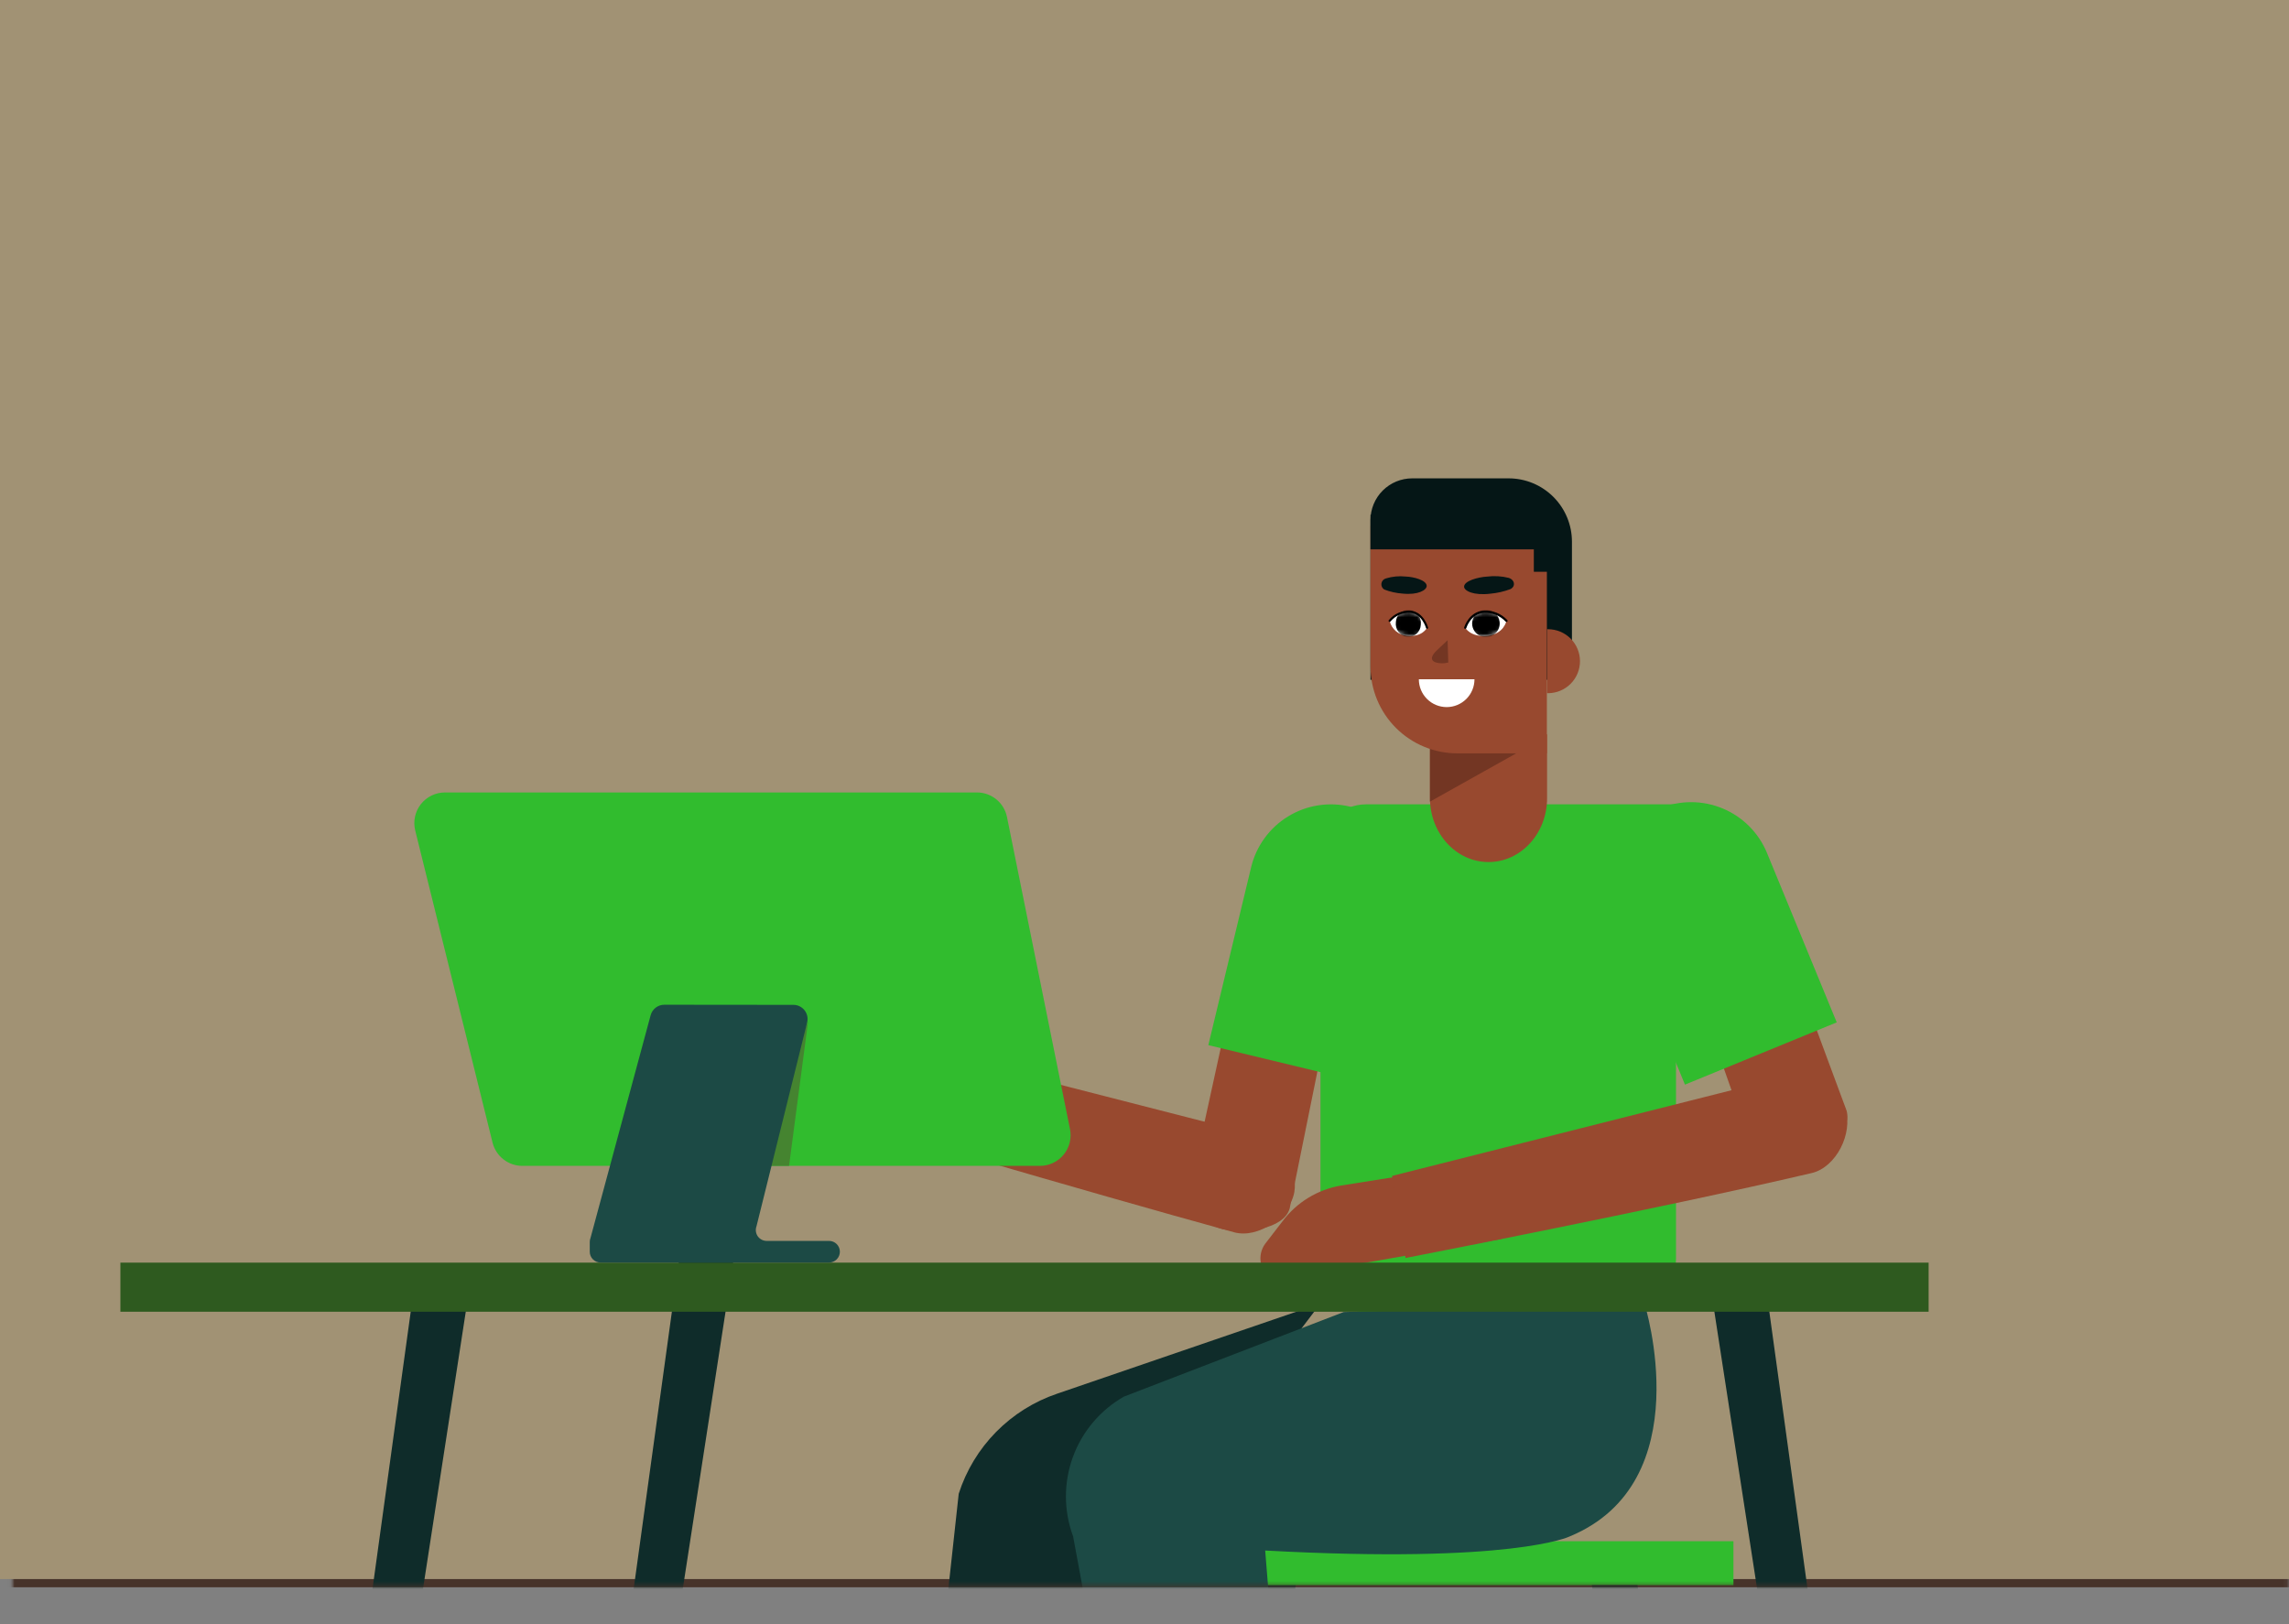 <svg width="558" height="396" viewBox="0 0 558 396" fill="none" xmlns="http://www.w3.org/2000/svg">
<rect x="0" y="0" width="558" height="396" fill="#808080" stroke="none"/>
<g clip-path="url(#clip0_2739_49339)">
<g opacity="0.58">
<path opacity="0.47" d="M558 0H0V385H558V0Z" fill="#F8C556"/>
</g>
<mask id="mask0_2739_49339" style="mask-type:luminance" maskUnits="userSpaceOnUse" x="2" y="77" width="583" height="332">
<path d="M584.35 77.39H2.79V408.04H584.35V77.39Z" fill="white"/>
</mask>
<g mask="url(#mask0_2739_49339)">
<mask id="mask1_2739_49339" style="mask-type:luminance" maskUnits="userSpaceOnUse" x="2" y="-87" width="556" height="491">
<path d="M557.91 -86.01H2.79V403.8H557.91V-86.01Z" fill="white"/>
</mask>
<g mask="url(#mask1_2739_49339)">
<path d="M648.9 387H-89.7C-89.965 387 -90.22 386.895 -90.407 386.707C-90.595 386.52 -90.7 386.265 -90.7 386C-90.7 385.735 -90.595 385.48 -90.407 385.293C-90.22 385.105 -89.965 385 -89.7 385H648.9C649.165 385 649.419 385.105 649.607 385.293C649.794 385.48 649.9 385.735 649.9 386C649.9 386.265 649.794 386.52 649.607 386.707C649.419 386.895 649.165 387 648.9 387Z" fill="#47332A"/>
<mask id="mask2_2739_49339" style="mask-type:luminance" maskUnits="userSpaceOnUse" x="21" y="81" width="484" height="306">
<path d="M504.46 81.27H21V386.61H504.46V81.27Z" fill="white"/>
</mask>
<g mask="url(#mask2_2739_49339)">
<path d="M344.26 116.63H367.76C371.855 116.63 375.782 118.257 378.678 121.152C381.573 124.048 383.2 127.975 383.2 132.07V165.74H334.09V126.8C334.09 124.103 335.161 121.516 337.069 119.609C338.976 117.701 341.563 116.63 344.26 116.63Z" fill="#051616"/>
<mask id="mask3_2739_49339" style="mask-type:luminance" maskUnits="userSpaceOnUse" x="21" y="52" width="468" height="391">
<path d="M488.25 52.47H21V442.09H488.25V52.47Z" fill="white"/>
</mask>
<g mask="url(#mask3_2739_49339)">
<path d="M315.95 385.87L314.46 396.59L290.52 568.89H282.1L303.49 396.59L304.82 385.87H315.95Z" fill="#0F2C2A"/>
<path d="M306.59 276.81L210.59 252.21L203.59 272.45C203.59 272.45 263.47 290.2 300.84 300.45C306.77 302.07 314.38 296.73 315.52 290.69C316.5 285 312.24 277.89 306.59 276.81Z" fill="#98492F"/>
<path d="M314.39 294.65L326.46 235L303 230.77L290.53 287.77C289.959 290.35 290.433 293.051 291.848 295.282C293.263 297.514 295.503 299.095 298.08 299.68C303.28 300.86 312.93 299.77 314.39 294.65Z" fill="#98492F"/>
<path d="M333.42 264.18L294.56 254.82L305 211.42C306.244 206.267 309.484 201.818 314.007 199.053C318.529 196.287 323.965 195.43 329.12 196.67C334.271 197.915 338.717 201.153 341.483 205.673C344.248 210.194 345.107 215.627 343.87 220.78L333.42 264.18Z" fill="#31BC2E"/>
<path d="M450.16 270.83L429 213.73L406.84 222.5L426.22 277.5C427.091 279.995 428.916 282.044 431.294 283.199C433.672 284.353 436.41 284.519 438.91 283.66C444 282 451.61 276 450.16 270.83Z" fill="#98492F"/>
<path d="M332.999 196.11H408.569V306.9C408.571 308.682 408.221 310.448 407.539 312.095C406.858 313.742 405.858 315.238 404.598 316.498C403.337 317.759 401.841 318.758 400.194 319.44C398.547 320.121 396.782 320.471 394.999 320.47H335.469C333.687 320.471 331.922 320.121 330.275 319.44C328.628 318.758 327.131 317.759 325.871 316.498C324.611 315.238 323.611 313.742 322.93 312.095C322.248 310.448 321.898 308.682 321.899 306.9V207.22C321.899 204.275 323.069 201.451 325.15 199.368C327.231 197.284 330.055 196.113 332.999 196.11Z" fill="#31BC2E"/>
<path d="M410.749 264.45L447.749 249.27L430.749 207.97C428.734 203.068 424.855 199.167 419.965 197.124C415.075 195.08 409.574 195.061 404.669 197.07C399.766 199.084 395.863 202.962 393.817 207.852C391.771 212.742 391.751 218.245 393.759 223.15L410.749 264.45Z" fill="#31BC2E"/>
<path d="M377.14 179.05V194.61C377.14 203.21 370.75 210.18 362.86 210.18C354.97 210.18 348.59 203.18 348.59 194.61V179.05H377.14Z" fill="#98492F"/>
<path d="M373.27 181.63L348.59 195.45V181.63H373.27Z" fill="#733623"/>
<path d="M334.09 128.22H377.09V183.68H355.27C349.653 183.68 344.265 181.449 340.293 177.477C336.321 173.505 334.09 168.117 334.09 162.5V128.22Z" fill="#98492F"/>
<path d="M377.14 153.41H377.36C378.384 153.41 379.398 153.612 380.345 154.004C381.291 154.396 382.151 154.97 382.875 155.695C383.599 156.419 384.174 157.279 384.566 158.225C384.958 159.171 385.16 160.186 385.16 161.21C385.16 163.279 384.338 165.263 382.875 166.725C381.412 168.188 379.428 169.01 377.36 169.01H377.14V153.41Z" fill="#98492F"/>
<path d="M357.189 153.05C357.189 153.05 358.379 149.49 361.739 149.15C362.764 149.081 363.792 149.244 364.744 149.629C365.697 150.013 366.55 150.609 367.239 151.37C367.239 151.37 366.629 154.61 362.559 155.02C358.489 155.43 357.189 153.05 357.189 153.05Z" fill="white"/>
<mask id="mask4_2739_49339" style="mask-type:luminance" maskUnits="userSpaceOnUse" x="357" y="149" width="11" height="7">
<path d="M357.189 153.05C357.189 153.05 358.379 149.49 361.739 149.15C362.764 149.081 363.792 149.244 364.744 149.629C365.697 150.013 366.55 150.609 367.239 151.37C367.239 151.37 366.629 154.61 362.559 155.02C358.489 155.43 357.189 153.05 357.189 153.05Z" fill="white"/>
</mask>
<g mask="url(#mask4_2739_49339)">
<path d="M365.57 151.66C365.638 152.321 365.508 152.988 365.197 153.575C364.885 154.163 364.407 154.645 363.822 154.96C363.237 155.276 362.571 155.411 361.909 155.348C361.248 155.285 360.619 155.027 360.104 154.607C359.589 154.187 359.21 153.624 359.015 152.988C358.82 152.353 358.818 151.674 359.009 151.037C359.2 150.4 359.576 149.834 360.089 149.411C360.601 148.988 361.228 148.727 361.89 148.66C362.775 148.571 363.66 148.836 364.35 149.399C365.04 149.961 365.479 150.774 365.57 151.66Z" fill="black"/>
</g>
<path d="M357.189 153.05C357.189 153.05 358.259 149.37 361.739 149.15C362.763 149.095 363.786 149.265 364.736 149.649C365.687 150.032 366.541 150.62 367.239 151.37" stroke="black" stroke-width="0.55" stroke-linecap="round" stroke-linejoin="round"/>
<path d="M347.88 153.05C347.88 153.05 346.8 149.49 343.76 149.15C342.81 149.097 341.861 149.271 340.992 149.657C340.123 150.043 339.358 150.63 338.76 151.37C338.984 152.349 339.518 153.231 340.281 153.884C341.044 154.538 341.997 154.929 343 155C346.71 155.43 347.88 153.05 347.88 153.05Z" fill="white"/>
<mask id="mask5_2739_49339" style="mask-type:luminance" maskUnits="userSpaceOnUse" x="338" y="149" width="10" height="7">
<path d="M347.88 153.05C347.88 153.05 346.8 149.49 343.76 149.15C342.81 149.097 341.861 149.271 340.992 149.657C340.123 150.043 339.358 150.63 338.76 151.37C338.984 152.349 339.518 153.231 340.281 153.884C341.044 154.538 341.997 154.929 343 155C346.71 155.43 347.88 153.05 347.88 153.05Z" fill="white"/>
</mask>
<g mask="url(#mask5_2739_49339)">
<path d="M340.28 151.66C340.167 152.508 340.389 153.366 340.899 154.053C341.408 154.74 342.165 155.202 343.01 155.34C343.427 155.367 343.845 155.31 344.241 155.173C344.636 155.037 345 154.822 345.311 154.543C345.622 154.263 345.874 153.924 346.052 153.546C346.231 153.168 346.332 152.758 346.35 152.34C346.462 151.492 346.24 150.634 345.731 149.947C345.221 149.26 344.464 148.798 343.62 148.66C343.202 148.633 342.784 148.69 342.389 148.827C341.993 148.963 341.63 149.178 341.319 149.457C341.007 149.737 340.755 150.076 340.577 150.454C340.398 150.832 340.297 151.242 340.28 151.66Z" fill="black"/>
</g>
<path d="M347.88 153.05C347.88 153.05 346.88 149.37 343.76 149.15C342.811 149.105 341.865 149.283 340.997 149.668C340.129 150.054 339.363 150.636 338.76 151.37" stroke="black" stroke-width="0.52" stroke-linecap="round" stroke-linejoin="round"/>
<path d="M362.539 140.58C364.314 140.361 366.115 140.473 367.849 140.91C369.169 141.35 369.569 142.85 368.269 143.61C366.679 144.215 365.014 144.598 363.319 144.75C359.209 145.25 356.909 144.05 356.909 143.04C356.899 141.62 360.349 140.7 362.539 140.58Z" fill="#051616"/>
<path d="M342.68 140.57C341.052 140.396 339.406 140.552 337.84 141.03C337.56 141.106 337.309 141.262 337.117 141.478C336.925 141.695 336.8 141.963 336.757 142.249C336.715 142.536 336.757 142.828 336.878 143.091C336.999 143.354 337.194 143.576 337.44 143.73C338.881 144.288 340.398 144.625 341.94 144.73C345.67 145.12 347.78 143.88 347.79 142.87C347.81 141.48 344.68 140.64 342.68 140.57Z" fill="#051616"/>
<path d="M378.01 153.41V139.41H373.91V133.94H334.09V125.51H378.01V139.41" fill="#051616"/>
<path d="M359.44 165.62C359.44 167.418 358.726 169.143 357.454 170.414C356.183 171.686 354.458 172.4 352.66 172.4C350.862 172.4 349.137 171.686 347.866 170.414C346.594 169.143 345.88 167.418 345.88 165.62" fill="white"/>
<path d="M352.889 156.09L349.989 158.83C347.529 161.45 350.579 161.83 352.109 161.7L353.049 161.53" fill="#733623"/>
<path d="M357.61 284.18L326.92 289.05C321.2 290.02 316.075 293.157 312.61 297.81L308.37 303.32C307.897 303.984 307.564 304.738 307.393 305.535C307.221 306.333 307.213 307.156 307.37 307.956C307.528 308.757 307.846 309.516 308.307 310.189C308.768 310.862 309.361 311.434 310.05 311.87L366 302.08L357.61 284.18Z" fill="#98492F"/>
<path d="M422.569 375.77H306.939V386.49H422.569V375.77Z" fill="#31BC2E"/>
<path d="M321.9 317.8L257.71 339.8C252.08 341.707 246.976 344.907 242.807 349.145C238.639 353.383 235.523 358.539 233.71 364.2L223.92 454L265.17 458.89L281.05 371.57L321.9 317.8Z" fill="#0F2C2A"/>
<path d="M400.879 317.8C400.879 317.8 414.639 361.41 382.599 374.63C382.599 374.63 368.779 381.34 308.419 378.04L313.779 444.52L275.329 448.75L261.599 374.6C259.284 368.371 259.261 361.521 261.532 355.276C263.804 349.03 268.223 343.796 273.999 340.51L327.569 319.89L400.879 317.8Z" fill="#1C4A45"/>
<path d="M388.06 386.49L389.55 397.21L413.48 569.5H421.91L400.52 397.21L399.19 386.49H388.06Z" fill="#0F2C2A"/>
<path d="M430.489 313.78L431.229 319.17L465.929 570.89H456.649L416.989 313.78H430.489Z" fill="#0F2C2A"/>
<path d="M101.02 313.28L100.28 318.68L65.51 570.89H74.81L114.55 313.28H101.02Z" fill="#0F2C2A"/>
<path d="M167.54 292.65L166.79 298.05L132.02 550.26H141.32L181.06 292.65H167.54Z" fill="#0F2C2A"/>
<path d="M29.349 319.82L470.149 319.82V307.85L29.349 307.85V319.82Z" fill="#2E5A1F"/>
<path d="M435.48 262.44L339.35 286.71L342.64 306.71C342.64 306.71 403.92 294.86 441.64 286.01C447.64 284.61 451.76 276.27 449.88 270.42C448.12 264.92 441 260.69 435.48 262.44Z" fill="#98492F"/>
<path d="M253.51 284.26H127.33C125.66 284.258 124.038 283.698 122.723 282.669C121.407 281.64 120.473 280.201 120.07 278.58L101.22 202.49C100.947 201.388 100.928 200.238 101.165 199.128C101.402 198.017 101.889 196.975 102.589 196.081C103.288 195.187 104.182 194.463 105.203 193.966C106.224 193.469 107.344 193.21 108.48 193.21H238.15C239.877 193.209 241.551 193.806 242.887 194.9C244.224 195.994 245.14 197.517 245.48 199.21L260.84 275.3C261.059 276.386 261.034 277.507 260.767 278.582C260.501 279.657 259.999 280.659 259.297 281.516C258.596 282.374 257.713 283.064 256.712 283.539C255.711 284.013 254.617 284.26 253.51 284.26Z" fill="#31BC2E"/>
<path d="M196.99 249.06L192.35 284.26H183.1L196.99 249.06Z" fill="#458430"/>
<path d="M193.41 245C193.935 244.999 194.453 245.119 194.925 245.349C195.396 245.578 195.81 245.913 196.133 246.327C196.456 246.74 196.68 247.222 196.789 247.736C196.897 248.249 196.888 248.781 196.76 249.29L184.41 299C184.263 299.398 184.215 299.826 184.27 300.247C184.324 300.668 184.478 301.07 184.721 301.418C184.963 301.766 185.286 302.051 185.662 302.248C186.038 302.445 186.455 302.549 186.88 302.55H202.1C202.8 302.55 203.471 302.828 203.966 303.323C204.462 303.818 204.74 304.49 204.74 305.19C204.74 305.89 204.462 306.562 203.966 307.057C203.471 307.552 202.8 307.83 202.1 307.83H146.41C145.71 307.83 145.038 307.552 144.543 307.057C144.048 306.562 143.77 305.89 143.77 305.19V302.8C143.766 302.457 143.83 302.117 143.96 301.8L158.61 247.53C158.806 246.796 159.238 246.148 159.84 245.685C160.442 245.222 161.18 244.971 161.94 244.97L193.41 245Z" fill="#1C4A45"/>
</g>
</g>
</g>
</g>
</g>
<defs>
<clipPath id="clip0_2739_49339">
<rect width="558" height="396" fill="white"/>
</clipPath>
</defs>
</svg>
